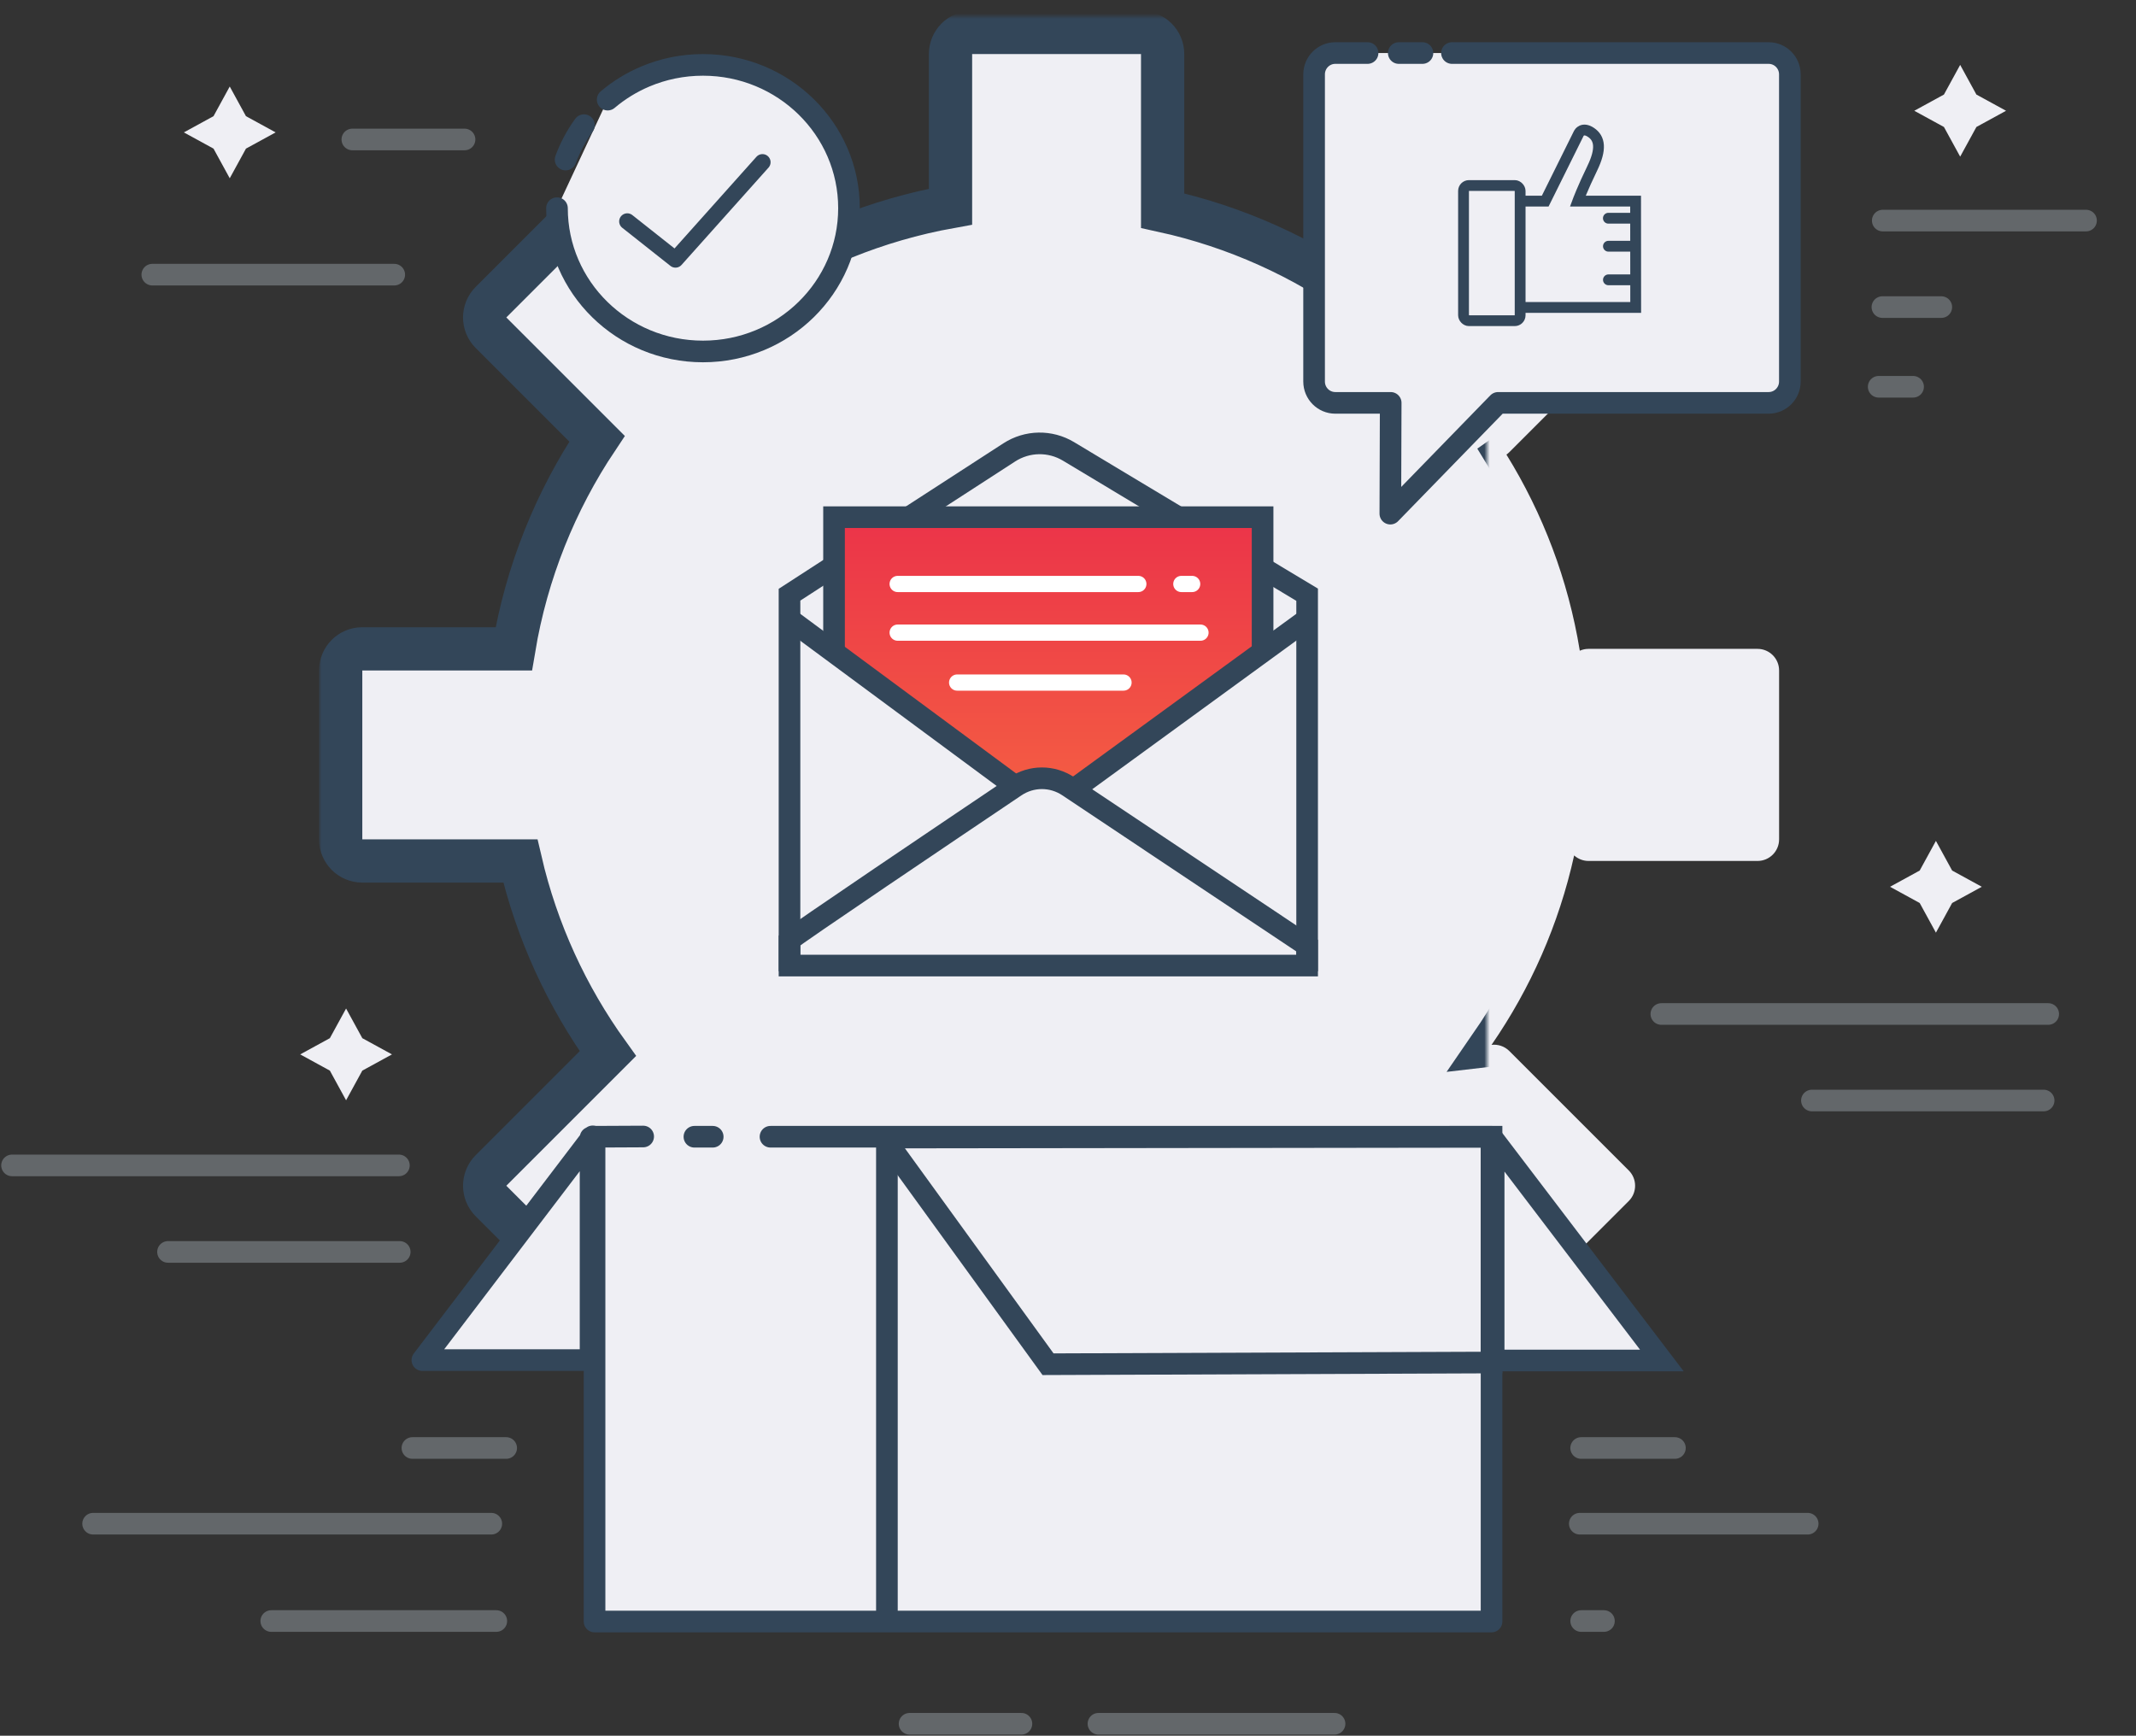<?xml version="1.0" encoding="UTF-8"?>
<svg width="395px" height="321px" viewBox="0 0 395 321" version="1.1" xmlns="http://www.w3.org/2000/svg" xmlns:xlink="http://www.w3.org/1999/xlink">
    <rect x="0" y="0" width="395" height="321" fill="#333333" stroke="none"/>
    <!-- Generator: Sketch 41.1 (35376) - http://www.bohemiancoding.com/sketch -->
    <title>4</title>
    <desc>Created with Sketch.</desc>
    <defs>
        <path d="M214,35.954 L214,6.995 C214,4.787 212.211,3 210.005,3 L178.769,3 C176.562,3 174.774,4.789 174.774,6.995 L174.774,35.222 C161.053,37.685 148.305,42.951 137.142,50.405 L117.535,30.798 C115.974,29.237 113.445,29.238 111.885,30.798 L89.798,52.885 C88.237,54.446 88.238,56.975 89.798,58.535 L109.405,78.142 C101.729,89.636 96.374,102.812 94.009,117 L65.995,117 C63.787,117 62,118.789 62,120.995 L62,152.231 C62,154.438 63.789,156.226 65.995,156.226 L95.23,156.226 C98.256,169.265 103.836,181.325 111.413,191.851 L89.798,213.465 C88.237,215.026 88.238,217.555 89.798,219.115 L111.885,241.202 C113.446,242.763 115.975,242.762 117.535,241.202 L139.621,219.115 C139.79,218.946 139.941,218.766 140.074,218.577 C150.638,225.111 162.512,229.73 175.21,231.952 C174.931,232.498 174.774,233.115 174.774,233.769 L174.774,265.005 C174.774,267.213 176.563,269 178.769,269 L210.005,269 C212.213,269 214,267.211 214,265.005 L214,233.769 C214,232.847 213.688,231.998 213.163,231.322 C226.327,228.561 238.537,223.208 249.235,215.823 C249.098,216.995 249.479,218.216 250.379,219.115 L272.465,241.202 C274.026,242.763 276.555,242.762 278.115,241.202 L300.202,219.115 C301.763,217.554 301.762,215.025 300.202,213.465 L278.115,191.379 C277.216,190.479 275.995,190.098 274.823,190.235 C282.014,179.819 287.277,167.969 290.099,155.202 C290.806,155.839 291.743,156.226 292.769,156.226 L324.005,156.226 C326.213,156.226 328,154.437 328,152.231 L328,120.995 C328,118.787 326.211,117 324.005,117 L292.769,117 C292.191,117 291.641,117.123 291.144,117.344 C289.003,104.219 284.305,91.952 277.577,81.074 C277.766,80.941 277.946,80.79 278.115,80.621 L300.202,58.535 C301.763,56.974 301.762,54.445 300.202,52.885 L278.115,30.798 C276.554,29.237 274.025,29.238 272.465,30.798 L250.851,52.413 C239.996,44.599 227.509,38.91 214,35.954 Z" id="path-1"></path>
        <mask id="mask-2" maskContentUnits="userSpaceOnUse" maskUnits="objectBoundingBox" x="-4" y="-4" width="274" height="274">
            <rect x="58" y="-1" width="274" height="274" fill="white"></rect>
            <use xlink:href="#path-1" fill="black"></use>
        </mask>
        <linearGradient x1="50%" y1="0%" x2="50%" y2="100%" id="linearGradient-3">
            <stop stop-color="#EB3349" offset="0%"></stop>
            <stop stop-color="#F45C43" offset="100%"></stop>
        </linearGradient>
        <polygon id="path-4" points="41.485 25.728 35.485 27.485 37.243 21.485 35.485 15.485 41.485 17.243 47.485 15.485 45.728 21.485 47.485 27.485"></polygon>
        <mask id="mask-5" maskContentUnits="userSpaceOnUse" maskUnits="objectBoundingBox" x="-3" y="-3" width="18" height="18">
            <rect x="32.485" y="12.485" width="18" height="18" fill="white"></rect>
            <use xlink:href="#path-4" fill="black"></use>
        </mask>
        <polygon id="path-6" points="357 165.243 351 167 352.757 161 351 155 357 156.757 363 155 361.243 161 363 167"></polygon>
        <mask id="mask-7" maskContentUnits="userSpaceOnUse" maskUnits="objectBoundingBox" x="-3" y="-3" width="18" height="18">
            <rect x="348" y="152" width="18" height="18" fill="white"></rect>
            <use xlink:href="#path-6" fill="black"></use>
        </mask>
        <polygon id="path-8" points="63 196.243 57 198 58.757 192 57 186 63 187.757 69 186 67.243 192 69 198"></polygon>
        <mask id="mask-9" maskContentUnits="userSpaceOnUse" maskUnits="objectBoundingBox" x="-3" y="-3" width="18" height="18">
            <rect x="54" y="183" width="18" height="18" fill="white"></rect>
            <use xlink:href="#path-8" fill="black"></use>
        </mask>
        <circle id="path-10" cx="332.5" cy="258.5" r="4.5"></circle>
        <mask id="mask-11" maskContentUnits="userSpaceOnUse" maskUnits="objectBoundingBox" x="-3" y="-3" width="15" height="15">
            <rect x="325" y="251" width="15" height="15" fill="white"></rect>
            <use xlink:href="#path-10" fill="black"></use>
        </mask>
        <circle id="path-12" cx="44.5" cy="176.5" r="4.5"></circle>
        <mask id="mask-13" maskContentUnits="userSpaceOnUse" maskUnits="objectBoundingBox" x="-3" y="-3" width="15" height="15">
            <rect x="37" y="169" width="15" height="15" fill="white"></rect>
            <use xlink:href="#path-12" fill="black"></use>
        </mask>
        <polygon id="path-14" points="119.485 21.728 113.485 23.485 115.243 17.485 113.485 11.485 119.485 13.243 125.485 11.485 123.728 17.485 125.485 23.485"></polygon>
        <mask id="mask-15" maskContentUnits="userSpaceOnUse" maskUnits="objectBoundingBox" x="-3" y="-3" width="18" height="18">
            <rect x="110.485" y="8.485" width="18" height="18" fill="white"></rect>
            <use xlink:href="#path-14" fill="black"></use>
        </mask>
        <circle id="path-16" cx="144.5" cy="4.5" r="4.5"></circle>
        <mask id="mask-17" maskContentUnits="userSpaceOnUse" maskUnits="objectBoundingBox" x="-3" y="-3" width="15" height="15">
            <rect x="137" y="-3" width="15" height="15" fill="white"></rect>
            <use xlink:href="#path-16" fill="black"></use>
        </mask>
    </defs>
    <g id="assets" stroke="none" stroke-width="1" fill="none" fill-rule="evenodd">
        <g id="4" transform="translate(1, 3)">
            <g id="Combined-Shape">
                <use fill="#EFEFF4" fill-rule="evenodd" xlink:href="#path-1"></use>
                <use stroke="#334659" mask="url(#mask-2)" stroke-width="8" xlink:href="#path-1"></use>
            </g>
            <g id="Group-18" transform="translate(145, 78)">
                <polygon id="Path-24" fill="url(#linearGradient-3)" points="9 14 9.161 39.647 41.007 63.441 48.569 63.265 52.174 65 87.633 40.086 88.586 22.295 89 14.363"></polygon>
                <path d="M1.508,92.701 L43.289,62.762 C43.289,62.762 47.642,59.947 54.412,65.14 C61.182,70.333 95.336,93.188 95.336,93.188 L95.788,96.116 L96,98 L1,98 L1.508,92.701 Z" id="Path-26" fill="#EFEFF4"></path>
                <path d="M26.413,14.947 L71,15 L66.476,11.488 L50.327,0.89 C50.327,0.89 46.328,-1.93 40.751,2.469 C35.174,6.868 24,13.645 24,13.645 L26.413,14.947 Z" id="Path-2" fill="#EFEFF4"></path>
                <polygon id="Path-25" fill="#EFEFF4" points="0.029 33 0 92 42 64.732 40.579 62.581"></polygon>
                <polygon id="Path-25-Copy" fill="#EFEFF4" transform="translate(74.5, 63.5) scale(-1, 1) translate(-74.5, -63.5) " points="52 34 52 93 97 64.483 95.285 64.483"></polygon>
                <g id="Group-6" transform="translate(0, 1)" stroke="#334659" stroke-width="4">
                    <path d="M21.679,13.944 C27.998,9.852 40.635,1.667 40.635,1.667 C43.961,-0.486 48.2,-0.559 51.593,1.48 C51.593,1.48 65.295,9.711 72.147,13.826 M87.753,23.2 C90.409,24.795 95.72,27.985 95.72,27.985 L95.72,96.573 L0,96.573 L0,27.985 C0,27.985 3.655,25.618 8.208,22.669" id="Stroke-25"></path>
                    <path d="M0,97.623 L0,91.858 L0,91.858 C0.798,91.038 29.966,71.382 41.772,63.436 C44.746,61.435 48.581,61.433 51.562,63.422 L95.72,92.888 L95.72,97.623" id="Stroke-27"></path>
                    <path d="M95.72,32.541 L52.492,64.032" id="Stroke-29"></path>
                    <path d="M0,32.541 L41.17,62.983" id="Stroke-31"></path>
                    <polyline id="Stroke-33" points="87.486 38.839 87.486 13.646 8.234 13.646 8.234 38.839"></polyline>
                </g>
                <path d="M20,27 L64.504,27" id="Stroke-7-Copy-11" stroke="#FFFFFF" stroke-width="3" stroke-linecap="round" stroke-linejoin="round"></path>
                <path d="M72.46,27 L75.594,27" id="Stroke-7-Copy-16" stroke="#FFFFFF" stroke-width="3" stroke-linecap="round" stroke-linejoin="round" stroke-dasharray="2,8"></path>
                <path d="M20,36 L76,36" id="Stroke-7-Copy-13" stroke="#FFFFFF" stroke-width="3" stroke-linecap="round" stroke-linejoin="round"></path>
                <path d="M31,45.233 L61.767,45.233" id="Stroke-7-Copy-14" stroke="#FFFFFF" stroke-width="3" stroke-linecap="round" stroke-linejoin="round"></path>
            </g>
            <path d="M202.132,315.793 L245.791,315.793" id="Stroke-3-Copy-65" stroke="#ABB4BD" stroke-width="4" stroke-linecap="round" stroke-linejoin="round" opacity="0.4"></path>
            <path d="M167.205,315.793 L187.887,315.793" id="Stroke-3-Copy-64" stroke="#ABB4BD" stroke-width="4" stroke-linecap="round" stroke-linejoin="round" opacity="0.4"></path>
            <path d="M64.157,22.793 L84.905,22.793" id="Stroke-3-Copy-67" stroke="#ABB4BD" stroke-width="4" stroke-linecap="round" stroke-linejoin="round" opacity="0.4"></path>
            <path d="M27.166,47.793 L71.906,47.793" id="Stroke-3-Copy-66" stroke="#ABB4BD" stroke-width="4" stroke-linecap="round" stroke-linejoin="round" opacity="0.4"></path>
            <g id="Star-Copy-10" transform="translate(41.485, 21.485) rotate(45) translate(-41.485, -21.485) ">
                <use fill="#EFEFF4" fill-rule="evenodd" xlink:href="#path-4"></use>
                <use stroke="#2D3E4F" mask="url(#mask-5)" stroke-width="6" xlink:href="#path-4"></use>
            </g>
            <path d="M306.225,184.529 L377.767,184.529" id="Stroke-3-Copy-69" stroke="#ABB4BD" stroke-width="4" stroke-linecap="round" stroke-linejoin="round" opacity="0.4"></path>
            <path d="M334.07,200.529 L376.92,200.529" id="Stroke-3-Copy-68" stroke="#ABB4BD" stroke-width="4" stroke-linecap="round" stroke-linejoin="round" opacity="0.4"></path>
            <g id="Star-Copy-11" transform="translate(357, 161) rotate(45) translate(-357, -161) ">
                <use fill="#EFEFF4" fill-rule="evenodd" xlink:href="#path-6"></use>
                <use stroke="#2D3E4F" mask="url(#mask-7)" stroke-width="6" xlink:href="#path-6"></use>
            </g>
            <path d="M1.225,212.529 L72.767,212.529" id="Stroke-3-Copy-74" stroke="#ABB4BD" stroke-width="4" stroke-linecap="round" stroke-linejoin="round" opacity="0.4"></path>
            <path d="M30.07,228.529 L72.92,228.529" id="Stroke-3-Copy-73" stroke="#ABB4BD" stroke-width="4" stroke-linecap="round" stroke-linejoin="round" opacity="0.4"></path>
            <g id="Star-Copy-12" transform="translate(63, 192) rotate(45) translate(-63, -192) ">
                <use fill="#EFEFF4" fill-rule="evenodd" xlink:href="#path-8"></use>
                <use stroke="#2D3E4F" mask="url(#mask-9)" stroke-width="6" xlink:href="#path-8"></use>
            </g>
            <path d="M291.394,264.793 L308.735,264.793" id="Stroke-3-Copy-63" stroke="#ABB4BD" stroke-width="4" stroke-linecap="round" stroke-linejoin="round" opacity="0.4"></path>
            <path d="M291.398,296.793 L295.61,296.793" id="Stroke-3-Copy-62" stroke="#ABB4BD" stroke-width="4" stroke-linecap="round" stroke-linejoin="round" opacity="0.4"></path>
            <path d="M291.143,278.793 L333.287,278.793" id="Stroke-3-Copy-61" stroke="#ABB4BD" stroke-width="4" stroke-linecap="round" stroke-linejoin="round" opacity="0.4"></path>
            <path d="M74.394,264.793 L91.735,264.793" id="Stroke-3-Copy-72" stroke="#ABB4BD" stroke-width="4" stroke-linecap="round" stroke-linejoin="round" opacity="0.4" transform="translate(83.5, 264.5) scale(-1, 1) translate(-83.5, -264.5) "></path>
            <path d="M49.221,296.793 L90.836,296.793" id="Stroke-3-Copy-71" stroke="#ABB4BD" stroke-width="4" stroke-linecap="round" stroke-linejoin="round" opacity="0.4" transform="translate(70, 296.5) scale(-1, 1) translate(-70, -296.5) "></path>
            <path d="M16.146,278.793 L89.781,278.793" id="Stroke-3-Copy-70" stroke="#ABB4BD" stroke-width="4" stroke-linecap="round" stroke-linejoin="round" opacity="0.4" transform="translate(53, 278.5) scale(-1, 1) translate(-53, -278.5) "></path>
            <use id="Oval-15-Copy-10" stroke="#ABB4BD" mask="url(#mask-11)" stroke-width="6" opacity="0.4" xlink:href="#path-10"></use>
            <use id="Oval-15-Copy-12" stroke="#ABB4BD" mask="url(#mask-13)" stroke-width="6" opacity="0.4" xlink:href="#path-12"></use>
            <g id="Group-24" transform="translate(77, 206)">
                <path d="M31.902,1.156 L1.015,41.768 L31.588,42.237 L32.432,89.821 L99.719,90.291 L175.349,90.931 L197.946,90.473 C197.946,90.473 198.176,42.385 198.176,42.311 C198.176,42.237 229.952,42.618 229.952,42.618 L195.741,0.372 L31.902,1.156 Z" id="Path-34" fill="#EFEFF4"></path>
                <g id="Group-23">
                    <path d="M50.414,1.228 L53.797,1.228 M64.484,1.227 L197.824,1.228 L197.824,90.882 L31.947,90.882 L31.947,1.228 L40.938,1.185" id="Rectangle-2" stroke="#334659" stroke-width="4" stroke-linecap="round" stroke-linejoin="round"></path>
                    <polyline id="Path-31" stroke="#334659" stroke-width="4" stroke-linecap="round" stroke-linejoin="round" points="31.601 1.157 0.107 42.536 31.211 42.536 31.211 1.385"></polyline>
                    <polyline id="Path-31-Copy" stroke="#334659" stroke-width="4" transform="translate(213.571, 21.918) scale(-1, 1) translate(-213.571, -21.918) " points="229.318 1.228 197.824 42.607 228.928 42.607 228.928 1.456"></polyline>
                    <polygon id="Rectangle-12" stroke="#334659" stroke-width="4" points="85.43 1.381 197.824 1.228 197.824 42.985 115.809 43.3"></polygon>
                    <path d="M86.011,1.842 L86.011,90.268" id="Line" stroke="#334659" stroke-width="4" stroke-linecap="square"></path>
                    <rect id="Rectangle-3" x="99.527" y="65.091" width="23.346" height="13.509"></rect>
                </g>
            </g>
            <g id="Group-4" transform="translate(242, 0)">
                <path d="M104.415,68.529 L110.78,68.529" id="Stroke-3-Copy-60" stroke="#ABB4BD" stroke-width="4" stroke-linecap="round" stroke-linejoin="round" opacity="0.4"></path>
                <path d="M105.105,53.793 L115.995,53.793" id="Stroke-3-Copy-59" stroke="#ABB4BD" stroke-width="4" stroke-linecap="round" stroke-linejoin="round" opacity="0.4"></path>
                <path d="M105.169,37.793 L142.759,37.793" id="Stroke-3-Copy-58" stroke="#ABB4BD" stroke-width="4" stroke-linecap="round" stroke-linejoin="round" opacity="0.4"></path>
                <g id="Star-Copy-9" transform="translate(119.485, 17.485) rotate(45) translate(-119.485, -17.485) ">
                    <use fill="#EFEFF4" fill-rule="evenodd" xlink:href="#path-14"></use>
                    <use stroke="#334659" mask="url(#mask-15)" stroke-width="6" xlink:href="#path-14"></use>
                </g>
                <use id="Oval-15-Copy-11" stroke="#ABB4BD" mask="url(#mask-17)" stroke-width="6" opacity="0.4" xlink:href="#path-16"></use>
                <g id="Group-36" transform="translate(0, 5)">
                    <g id="Group-28">
                        <path d="M20.046,1.809 L15.669,1.809 M9.897,1.809 L3.922,1.809 C1.768,1.809 0.009,3.577 0.009,5.758 L0.009,62.557 C0.009,64.743 1.765,66.507 3.931,66.507 L14.175,66.507 L14.107,86.993 L34.038,66.507 L84.069,66.507 C86.234,66.507 87.991,64.738 87.991,62.557 L87.991,5.758 C87.991,3.573 86.232,1.809 84.062,1.809 L32.732,1.809 L25.507,1.809" id="Combined-Shape" stroke="#334659" stroke-width="4" stroke-linecap="round" stroke-linejoin="round" fill="#EFEFF4"></path>
                        <g id="Group-26" transform="translate(53.943, 30.317)"></g>
                        <g id="Group-27" transform="translate(27.644, 15.787)" stroke="#334659" stroke-width="2">
                            <rect id="Rectangle-5" x="0" y="10.525" width="10.468" height="24.996" rx="1"></rect>
                            <path d="M10.44,13.41 L15.103,13.41 L21.347,0.821 C21.347,0.821 22,-0.376 23.599,0.719 C25.199,1.815 25.548,3.749 23.784,7.378 C22.02,11.007 21.13,13.41 21.13,13.41 L31.819,13.41 L31.837,33.072 L10.424,33.072" id="Path-35"></path>
                            <path d="M26.785,16.571 L30.829,16.571" id="Path-36" stroke-linecap="round"></path>
                            <path d="M26.794,21.75 L30.837,21.75" id="Path-36-Copy" stroke-linecap="round"></path>
                            <path d="M26.794,27.964 L30.837,27.964" id="Path-36-Copy-2" stroke-linecap="round"></path>
                        </g>
                    </g>
                </g>
            </g>
            <g id="Group-3" transform="translate(102, 9)" stroke="#334659" stroke-linecap="round">
                <path d="M4.992,11.145 C3.582,13.088 2.433,15.226 1.594,17.509 M0,26.5 C0,41.136 12.088,53 27,53 L27,53 C41.912,53 54,41.136 54,26.5 C54,11.864 41.912,0 27,0 C23.212,0 19.606,0.766 16.334,2.148 C13.788,3.224 11.444,4.673 9.374,6.425" id="Oval-20" stroke-width="4" fill="#EFEFF4"></path>
                <polyline id="Path-39" stroke-width="3" stroke-linejoin="round" points="13 28.949 21.912 36 38 18"></polyline>
            </g>
        </g>
    </g>
</svg>